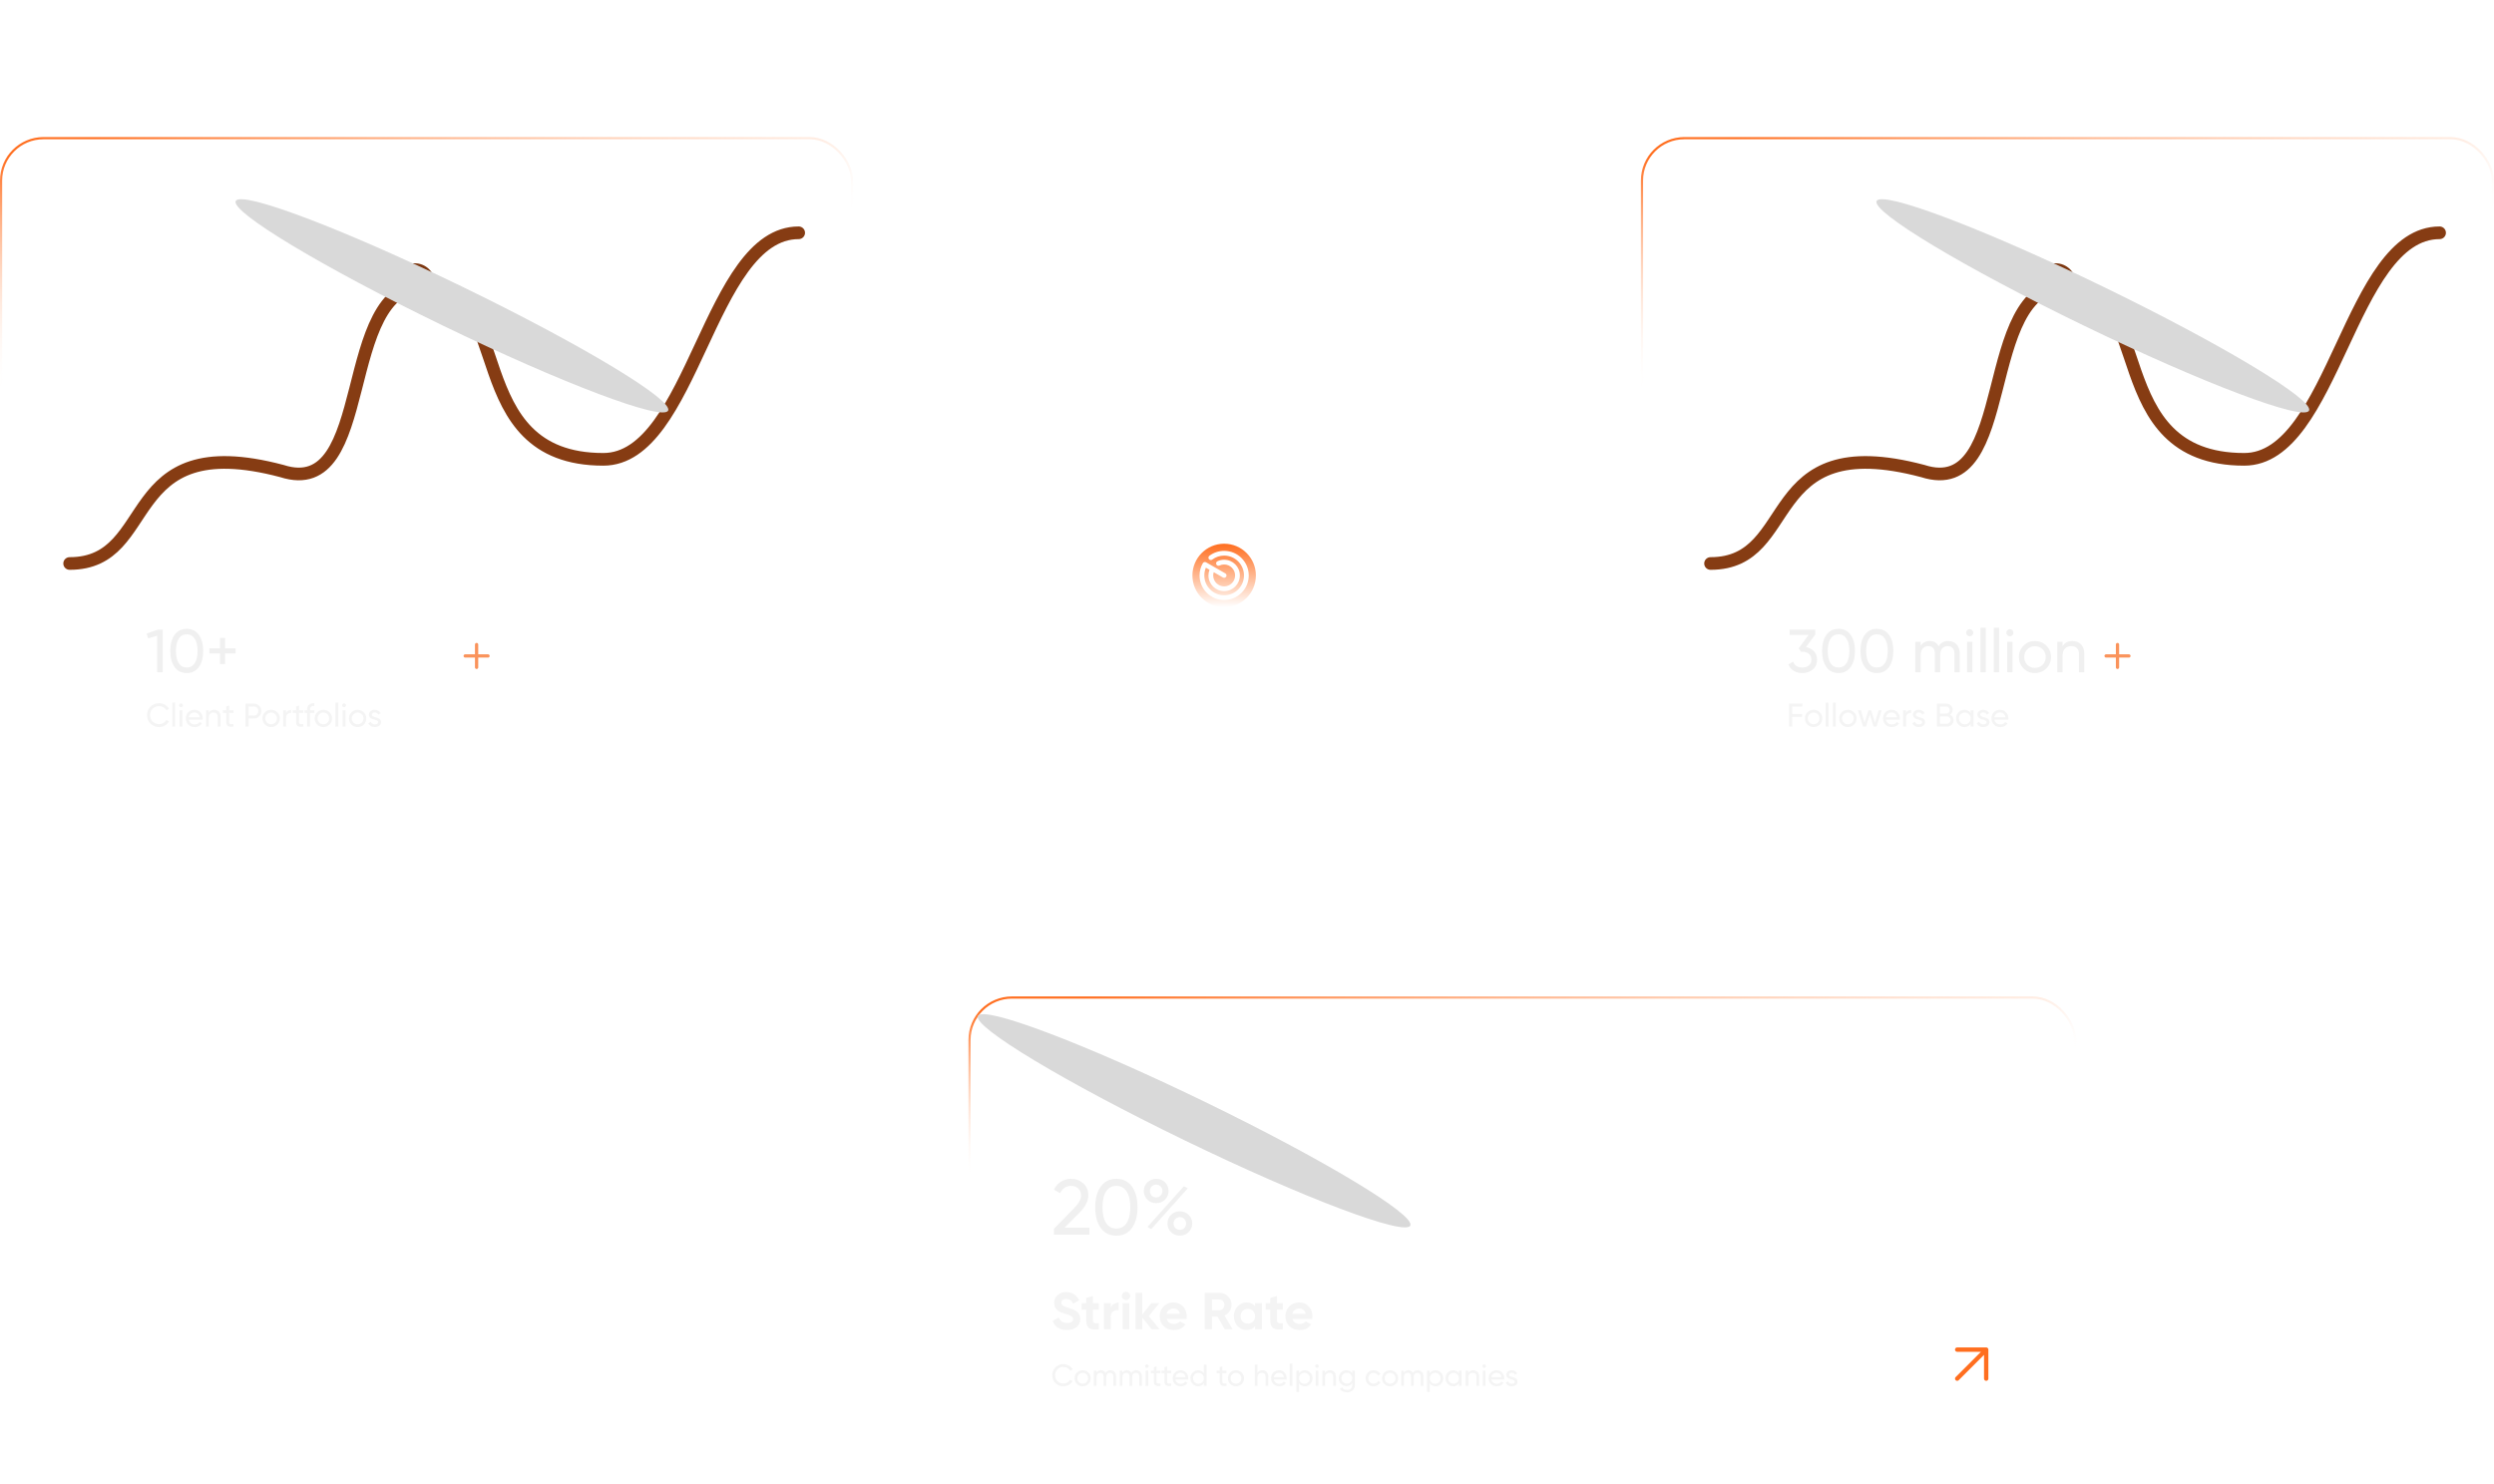 <svg width="1146" height="682" viewBox="0 0 1146 682" fill="none" xmlns="http://www.w3.org/2000/svg">
<line x1="562.5" y1="228" x2="562.5" y2="-2.18557e-08" stroke="url(#paint0_linear_285_4231)" stroke-opacity="0.21"/>
<line x1="754" y1="265.5" x2="599" y2="265.5" stroke="white" stroke-opacity="0.21"/>
<line x1="371" y1="264.5" x2="526" y2="264.5" stroke="url(#paint1_linear_285_4231)" stroke-opacity="0.21"/>
<line x1="563.5" y1="302" x2="563.5" y2="458" stroke="white" stroke-opacity="0.21"/>
<g clip-path="url(#clip0_285_4231)">
<g filter="url(#filter0_i_285_4231)">
<rect x="754" y="63" width="392" height="309" rx="20" fill="white" fill-opacity="0.02"/>
</g>
<rect x="754.5" y="63.5" width="391" height="308" rx="19.5" stroke="url(#paint2_linear_285_4231)"/>
<path d="M828.23 324.743H823.541V328.177H828.033V329.508H823.541V334H822.134V323.412H828.23V324.743ZM836.18 333.047C835.403 333.813 834.461 334.197 833.351 334.197C832.242 334.197 831.299 333.813 830.523 333.047C829.757 332.281 829.374 331.338 829.374 330.219C829.374 329.099 829.757 328.157 830.523 327.39C831.299 326.624 832.242 326.241 833.351 326.241C834.461 326.241 835.403 326.624 836.18 327.39C836.956 328.157 837.344 329.099 837.344 330.219C837.344 331.338 836.956 332.281 836.18 333.047ZM833.351 332.911C834.108 332.911 834.743 332.654 835.257 332.14C835.771 331.625 836.029 330.985 836.029 330.219C836.029 329.452 835.771 328.812 835.257 328.298C834.743 327.784 834.108 327.526 833.351 327.526C832.605 327.526 831.975 327.784 831.461 328.298C830.947 328.812 830.689 329.452 830.689 330.219C830.689 330.985 830.947 331.625 831.461 332.14C831.975 332.654 832.605 332.911 833.351 332.911ZM838.896 334V322.959H840.212V334H838.896ZM842.219 334V322.959H843.535V334H842.219ZM851.925 333.047C851.149 333.813 850.206 334.197 849.097 334.197C847.988 334.197 847.045 333.813 846.268 333.047C845.502 332.281 845.119 331.338 845.119 330.219C845.119 329.099 845.502 328.157 846.268 327.39C847.045 326.624 847.988 326.241 849.097 326.241C850.206 326.241 851.149 326.624 851.925 327.39C852.702 328.157 853.09 329.099 853.09 330.219C853.09 331.338 852.702 332.281 851.925 333.047ZM849.097 332.911C849.853 332.911 850.488 332.654 851.003 332.14C851.517 331.625 851.774 330.985 851.774 330.219C851.774 329.452 851.517 328.812 851.003 328.298C850.488 327.784 849.853 327.526 849.097 327.526C848.351 327.526 847.72 327.784 847.206 328.298C846.692 328.812 846.435 329.452 846.435 330.219C846.435 330.985 846.692 331.625 847.206 332.14C847.72 332.654 848.351 332.911 849.097 332.911ZM863.254 326.438H864.631L862.286 334H860.94L859.171 328.404L857.401 334H856.055L853.71 326.438H855.087L856.751 332.185L858.535 326.438H859.806L861.591 332.2L863.254 326.438ZM866.612 330.824C866.743 331.499 867.051 332.024 867.535 332.397C868.029 332.77 868.634 332.956 869.35 332.956C870.348 332.956 871.074 332.588 871.528 331.852L872.647 332.487C871.911 333.627 870.802 334.197 869.319 334.197C868.119 334.197 867.141 333.824 866.385 333.077C865.639 332.321 865.266 331.368 865.266 330.219C865.266 329.079 865.634 328.131 866.37 327.375C867.106 326.619 868.059 326.241 869.229 326.241C870.338 326.241 871.24 326.634 871.936 327.421C872.642 328.197 872.995 329.135 872.995 330.234C872.995 330.425 872.98 330.622 872.949 330.824H866.612ZM869.229 327.481C868.523 327.481 867.938 327.683 867.474 328.086C867.01 328.479 866.723 329.009 866.612 329.674H871.664C871.553 328.958 871.271 328.414 870.817 328.041C870.363 327.668 869.834 327.481 869.229 327.481ZM875.823 327.708C876.257 326.77 877.043 326.301 878.183 326.301V327.678C877.537 327.647 876.983 327.819 876.519 328.192C876.055 328.565 875.823 329.165 875.823 329.992V334H874.507V326.438H875.823V327.708ZM880.324 328.479C880.324 328.772 880.47 329.009 880.763 329.19C881.055 329.362 881.408 329.503 881.821 329.614C882.235 329.715 882.648 329.836 883.062 329.977C883.475 330.108 883.828 330.34 884.12 330.672C884.413 330.995 884.559 331.414 884.559 331.928C884.559 332.614 884.292 333.163 883.757 333.576C883.233 333.99 882.557 334.197 881.731 334.197C880.995 334.197 880.364 334.035 879.84 333.713C879.316 333.39 878.943 332.961 878.721 332.427L879.855 331.777C879.976 332.14 880.203 332.427 880.536 332.639C880.869 332.85 881.267 332.956 881.731 332.956C882.164 332.956 882.522 332.876 882.805 332.714C883.087 332.543 883.228 332.281 883.228 331.928C883.228 331.635 883.082 331.404 882.789 331.232C882.497 331.051 882.144 330.909 881.731 330.809C881.317 330.698 880.904 330.572 880.49 330.43C880.077 330.289 879.724 330.057 879.432 329.735C879.139 329.412 878.993 328.999 878.993 328.494C878.993 327.839 879.245 327.3 879.749 326.876C880.264 326.453 880.904 326.241 881.67 326.241C882.285 326.241 882.83 326.382 883.304 326.664C883.788 326.937 884.151 327.32 884.393 327.814L883.289 328.434C883.016 327.789 882.477 327.466 881.67 327.466C881.297 327.466 880.979 327.557 880.717 327.738C880.455 327.91 880.324 328.157 880.324 328.479ZM896.084 328.51C896.568 328.742 896.952 329.074 897.234 329.508C897.526 329.941 897.673 330.441 897.673 331.005C897.673 331.852 897.375 332.563 896.78 333.138C896.185 333.713 895.459 334 894.602 334H890.034V323.412H894.269C895.096 323.412 895.797 323.69 896.372 324.244C896.947 324.799 897.234 325.485 897.234 326.301C897.234 327.239 896.851 327.975 896.084 328.51ZM894.269 324.728H891.441V327.965H894.269C894.713 327.965 895.086 327.809 895.389 327.496C895.691 327.184 895.842 326.8 895.842 326.347C895.842 325.903 895.686 325.525 895.374 325.212C895.071 324.89 894.703 324.728 894.269 324.728ZM894.602 332.684C895.076 332.684 895.474 332.518 895.797 332.185C896.12 331.852 896.281 331.444 896.281 330.96C896.281 330.486 896.115 330.083 895.782 329.75C895.459 329.417 895.066 329.251 894.602 329.251H891.441V332.684H894.602ZM905.51 326.438H906.826V334H905.51V332.699C904.854 333.697 903.901 334.197 902.651 334.197C901.592 334.197 900.69 333.813 899.944 333.047C899.198 332.271 898.825 331.328 898.825 330.219C898.825 329.11 899.198 328.172 899.944 327.405C900.69 326.629 901.592 326.241 902.651 326.241C903.901 326.241 904.854 326.74 905.51 327.738V326.438ZM902.818 332.926C903.584 332.926 904.224 332.669 904.738 332.155C905.253 331.63 905.51 330.985 905.51 330.219C905.51 329.452 905.253 328.812 904.738 328.298C904.224 327.774 903.584 327.511 902.818 327.511C902.061 327.511 901.426 327.774 900.912 328.298C900.398 328.812 900.14 329.452 900.14 330.219C900.14 330.985 900.398 331.63 900.912 332.155C901.426 332.669 902.061 332.926 902.818 332.926ZM909.939 328.479C909.939 328.772 910.085 329.009 910.378 329.19C910.67 329.362 911.023 329.503 911.436 329.614C911.85 329.715 912.263 329.836 912.677 329.977C913.09 330.108 913.443 330.34 913.735 330.672C914.028 330.995 914.174 331.414 914.174 331.928C914.174 332.614 913.907 333.163 913.372 333.576C912.848 333.99 912.172 334.197 911.346 334.197C910.609 334.197 909.979 334.035 909.455 333.713C908.931 333.39 908.557 332.961 908.336 332.427L909.47 331.777C909.591 332.14 909.818 332.427 910.151 332.639C910.483 332.85 910.882 332.956 911.346 332.956C911.779 332.956 912.137 332.876 912.419 332.714C912.702 332.543 912.843 332.281 912.843 331.928C912.843 331.635 912.697 331.404 912.404 331.232C912.112 331.051 911.759 330.909 911.346 330.809C910.932 330.698 910.519 330.572 910.105 330.43C909.692 330.289 909.339 330.057 909.047 329.735C908.754 329.412 908.608 328.999 908.608 328.494C908.608 327.839 908.86 327.3 909.364 326.876C909.878 326.453 910.519 326.241 911.285 326.241C911.9 326.241 912.445 326.382 912.919 326.664C913.403 326.937 913.766 327.32 914.008 327.814L912.903 328.434C912.631 327.789 912.092 327.466 911.285 327.466C910.912 327.466 910.594 327.557 910.332 327.738C910.07 327.91 909.939 328.157 909.939 328.479ZM916.448 330.824C916.579 331.499 916.886 332.024 917.37 332.397C917.864 332.77 918.469 332.956 919.185 332.956C920.184 332.956 920.91 332.588 921.363 331.852L922.483 332.487C921.747 333.627 920.637 334.197 919.155 334.197C917.955 334.197 916.977 333.824 916.221 333.077C915.475 332.321 915.102 331.368 915.102 330.219C915.102 329.079 915.47 328.131 916.206 327.375C916.942 326.619 917.895 326.241 919.064 326.241C920.174 326.241 921.076 326.634 921.772 327.421C922.478 328.197 922.83 329.135 922.83 330.234C922.83 330.425 922.815 330.622 922.785 330.824H916.448ZM919.064 327.481C918.359 327.481 917.774 327.683 917.31 328.086C916.846 328.479 916.559 329.009 916.448 329.674H921.499C921.389 328.958 921.106 328.414 920.652 328.041C920.199 327.668 919.669 327.481 919.064 327.481Z" fill="#F0F0F0" fill-opacity="0.7"/>
<path d="M786 259C827.265 259 808 196.5 883.5 216.5C927 230.5 908.224 131 949.489 131C990.754 131 965.5 211.122 1031.23 211.122C1072.49 211.122 1079.74 107 1121 107" stroke="#863C13" stroke-width="5.815" stroke-linecap="round"/>
<circle cx="944.5" cy="130.5" r="10.5" fill="#7B350E" stroke="white" stroke-width="2"/>
<path d="M829.848 297.436C831.341 297.716 832.564 298.36 833.516 299.368C834.468 300.376 834.944 301.655 834.944 303.204C834.944 305.108 834.291 306.611 832.984 307.712C831.677 308.813 830.091 309.364 828.224 309.364C826.731 309.364 825.405 309.028 824.248 308.356C823.091 307.665 822.269 306.676 821.784 305.388L823.968 304.1C824.547 305.911 825.965 306.816 828.224 306.816C829.437 306.816 830.427 306.499 831.192 305.864C831.957 305.229 832.34 304.343 832.34 303.204C832.34 302.065 831.957 301.179 831.192 300.544C830.427 299.891 829.437 299.564 828.224 299.564H827.552L826.516 297.968L831.052 291.836H822.344V289.4H834.104V291.696L829.848 297.436ZM850.376 306.592C849.051 308.44 847.194 309.364 844.804 309.364C842.415 309.364 840.558 308.44 839.232 306.592C837.907 304.744 837.244 302.28 837.244 299.2C837.244 296.12 837.907 293.656 839.232 291.808C840.558 289.96 842.415 289.036 844.804 289.036C847.194 289.036 849.051 289.96 850.376 291.808C851.702 293.656 852.364 296.12 852.364 299.2C852.364 302.28 851.702 304.744 850.376 306.592ZM841.136 304.828C841.995 306.153 843.218 306.816 844.804 306.816C846.391 306.816 847.614 306.153 848.472 304.828C849.35 303.503 849.788 301.627 849.788 299.2C849.788 296.773 849.35 294.897 848.472 293.572C847.614 292.228 846.391 291.556 844.804 291.556C843.218 291.556 841.995 292.219 841.136 293.544C840.278 294.869 839.848 296.755 839.848 299.2C839.848 301.627 840.278 303.503 841.136 304.828ZM868.013 306.592C866.688 308.44 864.83 309.364 862.441 309.364C860.052 309.364 858.194 308.44 856.869 306.592C855.544 304.744 854.881 302.28 854.881 299.2C854.881 296.12 855.544 293.656 856.869 291.808C858.194 289.96 860.052 289.036 862.441 289.036C864.83 289.036 866.688 289.96 868.013 291.808C869.338 293.656 870.001 296.12 870.001 299.2C870.001 302.28 869.338 304.744 868.013 306.592ZM858.773 304.828C859.632 306.153 860.854 306.816 862.441 306.816C864.028 306.816 865.25 306.153 866.109 304.828C866.986 303.503 867.425 301.627 867.425 299.2C867.425 296.773 866.986 294.897 866.109 293.572C865.25 292.228 864.028 291.556 862.441 291.556C860.854 291.556 859.632 292.219 858.773 293.544C857.914 294.869 857.485 296.755 857.485 299.2C857.485 301.627 857.914 303.503 858.773 304.828ZM895.226 294.636C896.794 294.636 898.063 295.149 899.034 296.176C900.004 297.184 900.49 298.556 900.49 300.292V309H898.054V300.376C898.054 299.293 897.774 298.453 897.214 297.856C896.654 297.259 895.907 296.96 894.974 296.96C893.928 296.96 893.088 297.315 892.454 298.024C891.838 298.715 891.53 299.779 891.53 301.216V309H889.094V300.376C889.094 299.293 888.823 298.453 888.282 297.856C887.759 297.259 887.04 296.96 886.126 296.96C885.099 296.96 884.24 297.315 883.55 298.024C882.878 298.733 882.542 299.797 882.542 301.216V309H880.106V295H882.542V296.876C883.494 295.383 884.884 294.636 886.714 294.636C888.599 294.636 889.971 295.429 890.83 297.016C891.8 295.429 893.266 294.636 895.226 294.636ZM905.1 292.452C904.633 292.452 904.241 292.293 903.924 291.976C903.606 291.659 903.448 291.276 903.448 290.828C903.448 290.38 903.606 289.997 903.924 289.68C904.241 289.344 904.633 289.176 905.1 289.176C905.548 289.176 905.93 289.344 906.248 289.68C906.565 289.997 906.724 290.38 906.724 290.828C906.724 291.276 906.565 291.659 906.248 291.976C905.93 292.293 905.548 292.452 905.1 292.452ZM903.868 309V295H906.304V309H903.868ZM910.02 309V288.56H912.456V309H910.02ZM916.172 309V288.56H918.608V309H916.172ZM923.557 292.452C923.09 292.452 922.698 292.293 922.381 291.976C922.063 291.659 921.905 291.276 921.905 290.828C921.905 290.38 922.063 289.997 922.381 289.68C922.698 289.344 923.09 289.176 923.557 289.176C924.005 289.176 924.387 289.344 924.705 289.68C925.022 289.997 925.181 290.38 925.181 290.828C925.181 291.276 925.022 291.659 924.705 291.976C924.387 292.293 924.005 292.452 923.557 292.452ZM922.325 309V295H924.761V309H922.325ZM940.293 307.236C938.856 308.655 937.11 309.364 935.057 309.364C933.004 309.364 931.258 308.655 929.821 307.236C928.402 305.817 927.693 304.072 927.693 302C927.693 299.928 928.402 298.183 929.821 296.764C931.258 295.345 933.004 294.636 935.057 294.636C937.11 294.636 938.856 295.345 940.293 296.764C941.73 298.183 942.449 299.928 942.449 302C942.449 304.072 941.73 305.817 940.293 307.236ZM935.057 306.984C936.457 306.984 937.633 306.508 938.585 305.556C939.537 304.604 940.013 303.419 940.013 302C940.013 300.581 939.537 299.396 938.585 298.444C937.633 297.492 936.457 297.016 935.057 297.016C933.676 297.016 932.509 297.492 931.557 298.444C930.605 299.396 930.129 300.581 930.129 302C930.129 303.419 930.605 304.604 931.557 305.556C932.509 306.508 933.676 306.984 935.057 306.984ZM952.293 294.636C953.935 294.636 955.251 295.159 956.241 296.204C957.23 297.231 957.725 298.631 957.725 300.404V309H955.289V300.544C955.289 299.405 954.981 298.528 954.365 297.912C953.749 297.277 952.899 296.96 951.817 296.96C950.603 296.96 949.623 297.343 948.877 298.108C948.13 298.855 947.757 300.012 947.757 301.58V309H945.321V295H947.757V297.016C948.746 295.429 950.258 294.636 952.293 294.636Z" fill="#F0F0F0"/>
<path d="M967.75 301.5H978.25M973 296.25V306.75" stroke="#FA935B" stroke-width="1.5" stroke-linecap="round" stroke-linejoin="round"/>
<path d="M795.668 293.249L800.501 288.416M800.501 288.416L805.335 293.249M800.501 288.416V312.583" stroke="white" stroke-width="2" stroke-linecap="round" stroke-linejoin="round"/>
<g filter="url(#filter1_f_285_4231)">
<ellipse cx="961.661" cy="140.568" rx="110.396" ry="9.986" transform="rotate(25.865 961.661 140.568)" fill="#D9D9D9"/>
</g>
<g filter="url(#filter2_f_285_4231)">
<ellipse cx="1249.69" cy="258.146" rx="110.396" ry="9.986" transform="rotate(25.865 1249.69 258.146)" fill="#D9D9D9"/>
</g>
</g>
<g clip-path="url(#clip1_285_4231)">
<g filter="url(#filter3_i_285_4231)">
<rect y="63" width="392" height="309" rx="20" fill="white" fill-opacity="0.02"/>
</g>
<rect x="0.5" y="63.5" width="391" height="308" rx="19.5" stroke="url(#paint3_linear_285_4231)"/>
<path d="M73.111 334.197C71.507 334.197 70.181 333.667 69.133 332.608C68.094 331.55 67.575 330.249 67.575 328.706C67.575 327.163 68.094 325.863 69.133 324.804C70.181 323.745 71.507 323.216 73.111 323.216C74.079 323.216 74.966 323.448 75.772 323.912C76.589 324.375 77.225 325.001 77.678 325.787L76.453 326.498C76.151 325.913 75.697 325.449 75.092 325.107C74.497 324.754 73.837 324.577 73.111 324.577C71.89 324.577 70.892 324.97 70.116 325.757C69.349 326.543 68.966 327.526 68.966 328.706C68.966 329.876 69.349 330.854 70.116 331.64C70.892 332.427 71.89 332.82 73.111 332.82C73.837 332.82 74.497 332.649 75.092 332.306C75.697 331.953 76.151 331.489 76.453 330.914L77.678 331.61C77.235 332.397 76.604 333.027 75.788 333.501C74.971 333.965 74.079 334.197 73.111 334.197ZM79.18 334V322.959H80.495V334H79.18ZM83.168 325.061C82.916 325.061 82.705 324.975 82.533 324.804C82.362 324.633 82.276 324.426 82.276 324.184C82.276 323.942 82.362 323.735 82.533 323.564C82.705 323.382 82.916 323.291 83.168 323.291C83.41 323.291 83.617 323.382 83.788 323.564C83.96 323.735 84.046 323.942 84.046 324.184C84.046 324.426 83.96 324.633 83.788 324.804C83.617 324.975 83.41 325.061 83.168 325.061ZM82.503 334V326.438H83.819V334H82.503ZM86.749 330.824C86.88 331.499 87.188 332.024 87.671 332.397C88.166 332.77 88.771 332.956 89.487 332.956C90.485 332.956 91.211 332.588 91.665 331.852L92.784 332.487C92.048 333.627 90.939 334.197 89.456 334.197C88.256 334.197 87.278 333.824 86.522 333.077C85.776 332.321 85.403 331.368 85.403 330.219C85.403 329.079 85.771 328.131 86.507 327.375C87.243 326.619 88.196 326.241 89.365 326.241C90.475 326.241 91.377 326.634 92.073 327.421C92.779 328.197 93.132 329.135 93.132 330.234C93.132 330.425 93.117 330.622 93.086 330.824H86.749ZM89.365 327.481C88.66 327.481 88.075 327.683 87.611 328.086C87.147 328.479 86.86 329.009 86.749 329.674H91.801C91.69 328.958 91.407 328.414 90.954 328.041C90.5 327.668 89.971 327.481 89.365 327.481ZM98.41 326.241C99.298 326.241 100.009 326.523 100.543 327.088C101.077 327.642 101.345 328.399 101.345 329.357V334H100.029V329.432C100.029 328.817 99.862 328.343 99.53 328.01C99.197 327.668 98.738 327.496 98.153 327.496C97.498 327.496 96.969 327.703 96.565 328.116C96.162 328.52 95.96 329.145 95.96 329.992V334H94.644V326.438H95.96V327.526C96.495 326.669 97.311 326.241 98.41 326.241ZM107.296 327.708H105.284V331.807C105.284 332.18 105.355 332.447 105.496 332.608C105.647 332.76 105.874 332.84 106.176 332.85C106.479 332.85 106.852 332.84 107.296 332.82V334C106.146 334.151 105.304 334.061 104.77 333.728C104.235 333.385 103.968 332.745 103.968 331.807V327.708H102.471V326.438H103.968V324.713L105.284 324.32V326.438H107.296V327.708ZM116.657 323.412C117.635 323.412 118.447 323.74 119.092 324.396C119.747 325.041 120.075 325.848 120.075 326.816C120.075 327.774 119.747 328.58 119.092 329.236C118.447 329.891 117.635 330.219 116.657 330.219H114.222V334H112.815V323.412H116.657ZM116.657 328.903C117.242 328.903 117.726 328.706 118.109 328.313C118.492 327.91 118.684 327.411 118.684 326.816C118.684 326.211 118.492 325.711 118.109 325.318C117.726 324.925 117.242 324.728 116.657 324.728H114.222V328.903H116.657ZM127.407 333.047C126.631 333.813 125.688 334.197 124.579 334.197C123.47 334.197 122.527 333.813 121.75 333.047C120.984 332.281 120.601 331.338 120.601 330.219C120.601 329.099 120.984 328.157 121.75 327.39C122.527 326.624 123.47 326.241 124.579 326.241C125.688 326.241 126.631 326.624 127.407 327.39C128.184 328.157 128.572 329.099 128.572 330.219C128.572 331.338 128.184 332.281 127.407 333.047ZM124.579 332.911C125.335 332.911 125.97 332.654 126.484 332.14C126.999 331.625 127.256 330.985 127.256 330.219C127.256 329.452 126.999 328.812 126.484 328.298C125.97 327.784 125.335 327.526 124.579 327.526C123.833 327.526 123.202 327.784 122.688 328.298C122.174 328.812 121.917 329.452 121.917 330.219C121.917 330.985 122.174 331.625 122.688 332.14C123.202 332.654 123.833 332.911 124.579 332.911ZM131.439 327.708C131.872 326.77 132.659 326.301 133.798 326.301V327.678C133.153 327.647 132.598 327.819 132.135 328.192C131.671 328.565 131.439 329.165 131.439 329.992V334H130.123V326.438H131.439V327.708ZM139.377 327.708H137.366V331.807C137.366 332.18 137.436 332.447 137.577 332.608C137.729 332.76 137.955 332.84 138.258 332.85C138.56 332.85 138.933 332.84 139.377 332.82V334C138.228 334.151 137.386 334.061 136.851 333.728C136.317 333.385 136.05 332.745 136.05 331.807V327.708H134.552V326.438H136.05V324.713L137.366 324.32V326.438H139.377V327.708ZM144.438 324.486C143.107 324.375 142.442 324.95 142.442 326.211V326.438H144.438V327.708H142.442V334H141.126V327.708H139.916V326.438H141.126V326.211C141.126 325.192 141.408 324.421 141.973 323.896C142.547 323.372 143.369 323.145 144.438 323.216V324.486ZM151.409 333.047C150.633 333.813 149.69 334.197 148.581 334.197C147.472 334.197 146.529 333.813 145.752 333.047C144.986 332.281 144.603 331.338 144.603 330.219C144.603 329.099 144.986 328.157 145.752 327.39C146.529 326.624 147.472 326.241 148.581 326.241C149.69 326.241 150.633 326.624 151.409 327.39C152.186 328.157 152.574 329.099 152.574 330.219C152.574 331.338 152.186 332.281 151.409 333.047ZM148.581 332.911C149.337 332.911 149.972 332.654 150.487 332.14C151.001 331.625 151.258 330.985 151.258 330.219C151.258 329.452 151.001 328.812 150.487 328.298C149.972 327.784 149.337 327.526 148.581 327.526C147.835 327.526 147.204 327.784 146.69 328.298C146.176 328.812 145.919 329.452 145.919 330.219C145.919 330.985 146.176 331.625 146.69 332.14C147.204 332.654 147.835 332.911 148.581 332.911ZM154.125 334V322.959H155.441V334H154.125ZM158.114 325.061C157.862 325.061 157.65 324.975 157.479 324.804C157.307 324.633 157.222 324.426 157.222 324.184C157.222 323.942 157.307 323.735 157.479 323.564C157.65 323.382 157.862 323.291 158.114 323.291C158.356 323.291 158.563 323.382 158.734 323.564C158.905 323.735 158.991 323.942 158.991 324.184C158.991 324.426 158.905 324.633 158.734 324.804C158.563 324.975 158.356 325.061 158.114 325.061ZM157.448 334V326.438H158.764V334H157.448ZM167.155 333.047C166.378 333.813 165.435 334.197 164.326 334.197C163.217 334.197 162.274 333.813 161.498 333.047C160.731 332.281 160.348 331.338 160.348 330.219C160.348 329.099 160.731 328.157 161.498 327.39C162.274 326.624 163.217 326.241 164.326 326.241C165.435 326.241 166.378 326.624 167.155 327.39C167.931 328.157 168.319 329.099 168.319 330.219C168.319 331.338 167.931 332.281 167.155 333.047ZM164.326 332.911C165.082 332.911 165.718 332.654 166.232 332.14C166.746 331.625 167.003 330.985 167.003 330.219C167.003 329.452 166.746 328.812 166.232 328.298C165.718 327.784 165.082 327.526 164.326 327.526C163.58 327.526 162.95 327.784 162.436 328.298C161.921 328.812 161.664 329.452 161.664 330.219C161.664 330.985 161.921 331.625 162.436 332.14C162.95 332.654 163.58 332.911 164.326 332.911ZM170.842 328.479C170.842 328.772 170.989 329.009 171.281 329.19C171.573 329.362 171.926 329.503 172.34 329.614C172.753 329.715 173.167 329.836 173.58 329.977C173.993 330.108 174.346 330.34 174.639 330.672C174.931 330.995 175.077 331.414 175.077 331.928C175.077 332.614 174.81 333.163 174.276 333.576C173.751 333.99 173.076 334.197 172.249 334.197C171.513 334.197 170.883 334.035 170.358 333.713C169.834 333.39 169.461 332.961 169.239 332.427L170.373 331.777C170.494 332.14 170.721 332.427 171.054 332.639C171.387 332.85 171.785 332.956 172.249 332.956C172.683 332.956 173.041 332.876 173.323 332.714C173.605 332.543 173.746 332.281 173.746 331.928C173.746 331.635 173.6 331.404 173.308 331.232C173.015 331.051 172.662 330.909 172.249 330.809C171.836 330.698 171.422 330.572 171.009 330.43C170.595 330.289 170.242 330.057 169.95 329.735C169.658 329.412 169.511 328.999 169.511 328.494C169.511 327.839 169.763 327.3 170.268 326.876C170.782 326.453 171.422 326.241 172.188 326.241C172.804 326.241 173.348 326.382 173.822 326.664C174.306 326.937 174.669 327.32 174.911 327.814L173.807 328.434C173.535 327.789 172.995 327.466 172.188 327.466C171.815 327.466 171.498 327.557 171.236 327.738C170.973 327.91 170.842 328.157 170.842 328.479Z" fill="#F0F0F0" fill-opacity="0.7"/>
<path d="M32 259C73.265 259 54 196.5 129.5 216.5C173 230.5 154.224 131 195.489 131C236.754 131 211.5 211.122 277.229 211.122C318.494 211.122 325.735 107 367 107" stroke="#863C13" stroke-width="5.815" stroke-linecap="round"/>
<circle cx="190.5" cy="130.5" r="10.5" fill="#7B350E" stroke="white" stroke-width="2"/>
<path d="M72.544 289.4H74.784V309H72.208V292.2L68.036 293.432L67.392 291.192L72.544 289.4ZM91.373 306.592C90.047 308.44 88.19 309.364 85.8 309.364C83.411 309.364 81.554 308.44 80.228 306.592C78.903 304.744 78.24 302.28 78.24 299.2C78.24 296.12 78.903 293.656 80.228 291.808C81.554 289.96 83.411 289.036 85.8 289.036C88.19 289.036 90.047 289.96 91.373 291.808C92.698 293.656 93.361 296.12 93.361 299.2C93.361 302.28 92.698 304.744 91.373 306.592ZM82.132 304.828C82.991 306.153 84.214 306.816 85.8 306.816C87.387 306.816 88.61 306.153 89.469 304.828C90.346 303.503 90.784 301.627 90.784 299.2C90.784 296.773 90.346 294.897 89.469 293.572C88.61 292.228 87.387 291.556 85.8 291.556C84.214 291.556 82.991 292.219 82.132 293.544C81.274 294.869 80.844 296.755 80.844 299.2C80.844 301.627 81.274 303.503 82.132 304.828ZM108.281 298.024V300.348H103.409V305.22H101.085V300.348H96.241V298.024H101.085V293.18H103.409V298.024H108.281Z" fill="#F0F0F0"/>
<path d="M213.75 301.5H224.25M219 296.25V306.75" stroke="#FA935B" stroke-width="1.5" stroke-linecap="round" stroke-linejoin="round"/>
<path d="M41.668 293.249L46.501 288.416M46.501 288.416L51.335 293.249M46.501 288.416V312.583" stroke="white" stroke-width="2" stroke-linecap="round" stroke-linejoin="round"/>
<g filter="url(#filter4_f_285_4231)">
<ellipse cx="207.661" cy="140.568" rx="110.396" ry="9.986" transform="rotate(25.865 207.661 140.568)" fill="#D9D9D9"/>
</g>
<g filter="url(#filter5_f_285_4231)">
<ellipse cx="495.692" cy="258.146" rx="110.396" ry="9.986" transform="rotate(25.865 495.692 258.146)" fill="#D9D9D9"/>
</g>
</g>
<g clip-path="url(#clip2_285_4231)">
<g filter="url(#filter6_i_285_4231)">
<rect x="445" y="458" width="509" height="222" rx="20" fill="white" fill-opacity="0.02"/>
</g>
<rect x="445.5" y="458.5" width="508" height="221" rx="19.5" stroke="url(#paint4_linear_285_4231)"/>
<path d="M484.296 567.5V564.764L493.188 555.692C495.564 553.316 496.752 551.276 496.752 549.572C496.752 548.156 496.32 547.052 495.456 546.26C494.592 545.468 493.536 545.072 492.288 545.072C489.912 545.072 488.184 546.2 487.104 548.456L484.296 546.8C485.088 545.168 486.18 543.932 487.572 543.092C488.988 542.252 490.548 541.832 492.252 541.832C494.364 541.832 496.2 542.528 497.76 543.92C499.32 545.312 500.1 547.184 500.1 549.536C500.1 552.08 498.6 554.852 495.6 557.852L489.156 564.26H500.568V567.5H484.296ZM520.137 564.404C518.433 566.78 516.045 567.968 512.973 567.968C509.901 567.968 507.513 566.78 505.809 564.404C504.105 562.028 503.253 558.86 503.253 554.9C503.253 550.94 504.105 547.772 505.809 545.396C507.513 543.02 509.901 541.832 512.973 541.832C516.045 541.832 518.433 543.02 520.137 545.396C521.841 547.772 522.693 550.94 522.693 554.9C522.693 558.86 521.841 562.028 520.137 564.404ZM508.257 562.136C509.361 563.84 510.933 564.692 512.973 564.692C515.013 564.692 516.585 563.84 517.689 562.136C518.817 560.432 519.381 558.02 519.381 554.9C519.381 551.78 518.817 549.368 517.689 547.664C516.585 545.936 515.013 545.072 512.973 545.072C510.933 545.072 509.361 545.924 508.257 547.628C507.153 549.332 506.601 551.756 506.601 554.9C506.601 558.02 507.153 560.432 508.257 562.136ZM531.273 552.992C529.641 552.992 528.285 552.452 527.205 551.372C526.125 550.292 525.585 548.972 525.585 547.412C525.585 545.876 526.125 544.568 527.205 543.488C528.309 542.384 529.665 541.832 531.273 541.832C532.905 541.832 534.261 542.372 535.341 543.452C536.421 544.532 536.961 545.852 536.961 547.412C536.961 548.972 536.421 550.292 535.341 551.372C534.285 552.452 532.929 552.992 531.273 552.992ZM529.185 549.536C529.737 550.088 530.433 550.364 531.273 550.364C532.113 550.364 532.797 550.076 533.325 549.5C533.877 548.924 534.153 548.228 534.153 547.412C534.153 546.596 533.877 545.912 533.325 545.36C532.797 544.784 532.113 544.496 531.273 544.496C530.433 544.496 529.737 544.784 529.185 545.36C528.657 545.912 528.393 546.596 528.393 547.412C528.393 548.252 528.657 548.96 529.185 549.536ZM527.277 563.936L544.017 545.216L545.781 546.188L529.005 564.944L527.277 563.936ZM546.213 566.312C545.133 567.392 543.777 567.932 542.145 567.932C540.513 567.932 539.157 567.392 538.077 566.312C536.997 565.232 536.457 563.912 536.457 562.352C536.457 560.792 536.997 559.472 538.077 558.392C539.157 557.312 540.513 556.772 542.145 556.772C543.777 556.772 545.133 557.312 546.213 558.392C547.293 559.472 547.833 560.792 547.833 562.352C547.833 563.912 547.293 565.232 546.213 566.312ZM540.057 564.44C540.609 564.992 541.305 565.268 542.145 565.268C542.985 565.268 543.669 564.992 544.197 564.44C544.749 563.864 545.025 563.168 545.025 562.352C545.025 561.536 544.749 560.852 544.197 560.3C543.669 559.724 542.985 559.436 542.145 559.436C541.305 559.436 540.609 559.724 540.057 560.3C539.529 560.852 539.265 561.536 539.265 562.352C539.265 563.168 539.529 563.864 540.057 564.44Z" fill="#F0F0F0"/>
<path d="M490.296 611.336C488.632 611.336 487.232 610.968 486.096 610.232C484.96 609.48 484.16 608.464 483.696 607.184L486.528 605.528C487.184 607.24 488.472 608.096 490.392 608.096C491.32 608.096 492 607.928 492.432 607.592C492.864 607.256 493.08 606.832 493.08 606.32C493.08 605.728 492.816 605.272 492.288 604.952C491.76 604.616 490.816 604.256 489.456 603.872C488.704 603.648 488.064 603.424 487.536 603.2C487.024 602.976 486.504 602.68 485.976 602.312C485.464 601.928 485.072 601.448 484.8 600.872C484.528 600.296 484.392 599.624 484.392 598.856C484.392 597.336 484.928 596.128 486 595.232C487.088 594.32 488.392 593.864 489.912 593.864C491.272 593.864 492.464 594.2 493.488 594.872C494.528 595.528 495.336 596.448 495.912 597.632L493.128 599.24C492.456 597.8 491.384 597.08 489.912 597.08C489.224 597.08 488.68 597.24 488.28 597.56C487.896 597.864 487.704 598.264 487.704 598.76C487.704 599.288 487.92 599.72 488.352 600.056C488.8 600.376 489.648 600.728 490.896 601.112C491.408 601.272 491.792 601.4 492.048 601.496C492.32 601.576 492.68 601.712 493.128 601.904C493.592 602.08 493.944 602.248 494.184 602.408C494.44 602.568 494.728 602.784 495.048 603.056C495.368 603.328 495.608 603.608 495.768 603.896C495.944 604.184 496.088 604.536 496.2 604.952C496.328 605.352 496.392 605.792 496.392 606.272C496.392 607.824 495.824 609.056 494.688 609.968C493.568 610.88 492.104 611.336 490.296 611.336ZM504.921 601.976H502.209V606.968C502.209 607.384 502.313 607.688 502.521 607.88C502.729 608.072 503.033 608.184 503.433 608.216C503.833 608.232 504.329 608.224 504.921 608.192V611C502.793 611.24 501.289 611.04 500.409 610.4C499.545 609.76 499.113 608.616 499.113 606.968V601.976H497.025V599H499.113V596.576L502.209 595.64V599H504.921V601.976ZM510.387 601.064C510.675 600.296 511.147 599.72 511.803 599.336C512.475 598.952 513.219 598.76 514.035 598.76V602.216C513.091 602.104 512.243 602.296 511.491 602.792C510.755 603.288 510.387 604.112 510.387 605.264V611H507.291V599H510.387V601.064ZM517.382 597.56C516.87 597.56 516.422 597.376 516.038 597.008C515.67 596.624 515.486 596.176 515.486 595.664C515.486 595.152 515.67 594.704 516.038 594.32C516.422 593.936 516.87 593.744 517.382 593.744C517.91 593.744 518.358 593.936 518.726 594.32C519.11 594.704 519.302 595.152 519.302 595.664C519.302 596.176 519.11 596.624 518.726 597.008C518.358 597.376 517.91 597.56 517.382 597.56ZM515.846 611V599H518.942V611H515.846ZM532.839 611H529.239L524.871 605.552V611H521.775V594.2H524.871V604.28L528.999 599H532.695L527.871 604.928L532.839 611ZM536.134 606.272C536.55 607.776 537.678 608.528 539.518 608.528C540.702 608.528 541.598 608.128 542.206 607.328L544.702 608.768C543.518 610.48 541.774 611.336 539.47 611.336C537.486 611.336 535.894 610.736 534.694 609.536C533.494 608.336 532.894 606.824 532.894 605C532.894 603.192 533.486 601.688 534.67 600.488C535.854 599.272 537.374 598.664 539.23 598.664C540.99 598.664 542.438 599.272 543.574 600.488C544.726 601.704 545.302 603.208 545.302 605C545.302 605.4 545.262 605.824 545.182 606.272H536.134ZM536.086 603.872H542.206C542.03 603.056 541.662 602.448 541.102 602.048C540.558 601.648 539.934 601.448 539.23 601.448C538.398 601.448 537.71 601.664 537.166 602.096C536.622 602.512 536.262 603.104 536.086 603.872ZM562.823 611L559.439 605.168H556.919V611H553.607V594.2H560.327C561.879 594.2 563.199 594.744 564.287 595.832C565.375 596.92 565.919 598.232 565.919 599.768C565.919 600.808 565.623 601.776 565.031 602.672C564.439 603.552 563.655 604.216 562.679 604.664L566.399 611H562.823ZM556.919 597.296V602.264H560.327C560.951 602.264 561.487 602.024 561.935 601.544C562.383 601.048 562.607 600.456 562.607 599.768C562.607 599.08 562.383 598.496 561.935 598.016C561.487 597.536 560.951 597.296 560.327 597.296H556.919ZM576.716 599H579.812V611H576.716V609.584C575.788 610.752 574.484 611.336 572.804 611.336C571.204 611.336 569.828 610.728 568.676 609.512C567.54 608.28 566.972 606.776 566.972 605C566.972 603.224 567.54 601.728 568.676 600.512C569.828 599.28 571.204 598.664 572.804 598.664C574.484 598.664 575.788 599.248 576.716 600.416V599ZM571.004 607.448C571.628 608.072 572.42 608.384 573.38 608.384C574.34 608.384 575.132 608.072 575.756 607.448C576.396 606.808 576.716 605.992 576.716 605C576.716 604.008 576.396 603.2 575.756 602.576C575.132 601.936 574.34 601.616 573.38 601.616C572.42 601.616 571.628 601.936 571.004 602.576C570.38 603.2 570.068 604.008 570.068 605C570.068 605.992 570.38 606.808 571.004 607.448ZM589.483 601.976H586.771V606.968C586.771 607.384 586.875 607.688 587.083 607.88C587.291 608.072 587.595 608.184 587.995 608.216C588.395 608.232 588.891 608.224 589.483 608.192V611C587.355 611.24 585.851 611.04 584.971 610.4C584.107 609.76 583.675 608.616 583.675 606.968V601.976H581.587V599H583.675V596.576L586.771 595.64V599H589.483V601.976ZM593.907 606.272C594.323 607.776 595.451 608.528 597.291 608.528C598.475 608.528 599.371 608.128 599.979 607.328L602.475 608.768C601.291 610.48 599.547 611.336 597.243 611.336C595.259 611.336 593.667 610.736 592.467 609.536C591.267 608.336 590.667 606.824 590.667 605C590.667 603.192 591.259 601.688 592.443 600.488C593.627 599.272 595.147 598.664 597.003 598.664C598.763 598.664 600.211 599.272 601.347 600.488C602.499 601.704 603.075 603.208 603.075 605C603.075 605.4 603.035 605.824 602.955 606.272H593.907ZM593.859 603.872H599.979C599.803 603.056 599.435 602.448 598.875 602.048C598.331 601.648 597.707 601.448 597.003 601.448C596.171 601.448 595.483 601.664 594.939 602.096C594.395 602.512 594.035 603.104 593.859 603.872Z" fill="#F0F0F0" fill-opacity="0.7"/>
<path d="M488.656 637.182C487.172 637.182 485.945 636.692 484.974 635.712C484.013 634.732 483.532 633.528 483.532 632.1C483.532 630.672 484.013 629.468 484.974 628.488C485.945 627.508 487.172 627.018 488.656 627.018C489.552 627.018 490.373 627.233 491.12 627.662C491.876 628.091 492.464 628.67 492.884 629.398L491.75 630.056C491.47 629.515 491.05 629.085 490.49 628.768C489.939 628.441 489.328 628.278 488.656 628.278C487.527 628.278 486.603 628.642 485.884 629.37C485.175 630.098 484.82 631.008 484.82 632.1C484.82 633.183 485.175 634.088 485.884 634.816C486.603 635.544 487.527 635.908 488.656 635.908C489.328 635.908 489.939 635.749 490.49 635.432C491.05 635.105 491.47 634.676 491.75 634.144L492.884 634.788C492.473 635.516 491.89 636.099 491.134 636.538C490.378 636.967 489.552 637.182 488.656 637.182ZM500.113 636.118C499.395 636.827 498.522 637.182 497.495 637.182C496.469 637.182 495.596 636.827 494.877 636.118C494.168 635.409 493.813 634.536 493.813 633.5C493.813 632.464 494.168 631.591 494.877 630.882C495.596 630.173 496.469 629.818 497.495 629.818C498.522 629.818 499.395 630.173 500.113 630.882C500.832 631.591 501.191 632.464 501.191 633.5C501.191 634.536 500.832 635.409 500.113 636.118ZM497.495 635.992C498.195 635.992 498.783 635.754 499.259 635.278C499.735 634.802 499.973 634.209 499.973 633.5C499.973 632.791 499.735 632.198 499.259 631.722C498.783 631.246 498.195 631.008 497.495 631.008C496.805 631.008 496.221 631.246 495.745 631.722C495.269 632.198 495.031 632.791 495.031 633.5C495.031 634.209 495.269 634.802 495.745 635.278C496.221 635.754 496.805 635.992 497.495 635.992ZM510.187 629.818C510.971 629.818 511.606 630.075 512.091 630.588C512.576 631.092 512.819 631.778 512.819 632.646V637H511.601V632.688C511.601 632.147 511.461 631.727 511.181 631.428C510.901 631.129 510.528 630.98 510.061 630.98C509.538 630.98 509.118 631.157 508.801 631.512C508.493 631.857 508.339 632.389 508.339 633.108V637H507.121V632.688C507.121 632.147 506.986 631.727 506.715 631.428C506.454 631.129 506.094 630.98 505.637 630.98C505.124 630.98 504.694 631.157 504.349 631.512C504.013 631.867 503.845 632.399 503.845 633.108V637H502.627V630H503.845V630.938C504.321 630.191 505.016 629.818 505.931 629.818C506.874 629.818 507.56 630.215 507.989 631.008C508.474 630.215 509.207 629.818 510.187 629.818ZM522.068 629.818C522.852 629.818 523.487 630.075 523.972 630.588C524.457 631.092 524.7 631.778 524.7 632.646V637H523.482V632.688C523.482 632.147 523.342 631.727 523.062 631.428C522.782 631.129 522.409 630.98 521.942 630.98C521.419 630.98 520.999 631.157 520.682 631.512C520.374 631.857 520.22 632.389 520.22 633.108V637H519.002V632.688C519.002 632.147 518.867 631.727 518.596 631.428C518.335 631.129 517.975 630.98 517.518 630.98C517.005 630.98 516.575 631.157 516.23 631.512C515.894 631.867 515.726 632.399 515.726 633.108V637H514.508V630H515.726V630.938C516.202 630.191 516.897 629.818 517.812 629.818C518.755 629.818 519.441 630.215 519.87 631.008C520.355 630.215 521.088 629.818 522.068 629.818ZM527.005 628.726C526.772 628.726 526.576 628.647 526.417 628.488C526.258 628.329 526.179 628.138 526.179 627.914C526.179 627.69 526.258 627.499 526.417 627.34C526.576 627.172 526.772 627.088 527.005 627.088C527.229 627.088 527.42 627.172 527.579 627.34C527.738 627.499 527.817 627.69 527.817 627.914C527.817 628.138 527.738 628.329 527.579 628.488C527.42 628.647 527.229 628.726 527.005 628.726ZM526.389 637V630H527.607V637H526.389ZM533.273 631.176H531.411V634.97C531.411 635.315 531.476 635.563 531.607 635.712C531.747 635.852 531.957 635.927 532.237 635.936C532.517 635.936 532.862 635.927 533.273 635.908V637C532.209 637.14 531.43 637.056 530.935 636.748C530.44 636.431 530.193 635.838 530.193 634.97V631.176H528.807V630H530.193V628.404L531.411 628.04V630H533.273V631.176ZM538.154 631.176H536.292V634.97C536.292 635.315 536.357 635.563 536.488 635.712C536.628 635.852 536.838 635.927 537.118 635.936C537.398 635.936 537.743 635.927 538.154 635.908V637C537.09 637.14 536.311 637.056 535.816 636.748C535.321 636.431 535.074 635.838 535.074 634.97V631.176H533.688V630H535.074V628.404L536.292 628.04V630H538.154V631.176ZM540.094 634.06C540.216 634.685 540.5 635.171 540.948 635.516C541.406 635.861 541.966 636.034 542.628 636.034C543.552 636.034 544.224 635.693 544.644 635.012L545.68 635.6C544.999 636.655 543.972 637.182 542.6 637.182C541.49 637.182 540.584 636.837 539.884 636.146C539.194 635.446 538.848 634.564 538.848 633.5C538.848 632.445 539.189 631.568 539.87 630.868C540.552 630.168 541.434 629.818 542.516 629.818C543.543 629.818 544.378 630.182 545.022 630.91C545.676 631.629 546.002 632.497 546.002 633.514C546.002 633.691 545.988 633.873 545.96 634.06H540.094ZM542.516 630.966C541.863 630.966 541.322 631.153 540.892 631.526C540.463 631.89 540.197 632.38 540.094 632.996H544.77C544.668 632.333 544.406 631.829 543.986 631.484C543.566 631.139 543.076 630.966 542.516 630.966ZM553.185 627.2H554.403V637H553.185V635.796C552.578 636.72 551.696 637.182 550.539 637.182C549.559 637.182 548.724 636.827 548.033 636.118C547.342 635.399 546.997 634.527 546.997 633.5C546.997 632.473 547.342 631.605 548.033 630.896C548.724 630.177 549.559 629.818 550.539 629.818C551.696 629.818 552.578 630.28 553.185 631.204V627.2ZM550.693 636.006C551.402 636.006 551.995 635.768 552.471 635.292C552.947 634.807 553.185 634.209 553.185 633.5C553.185 632.791 552.947 632.198 552.471 631.722C551.995 631.237 551.402 630.994 550.693 630.994C549.993 630.994 549.405 631.237 548.929 631.722C548.453 632.198 548.215 632.791 548.215 633.5C548.215 634.209 548.453 634.807 548.929 635.292C549.405 635.768 549.993 636.006 550.693 636.006ZM563.556 631.176H561.694V634.97C561.694 635.315 561.76 635.563 561.89 635.712C562.03 635.852 562.24 635.927 562.52 635.936C562.8 635.936 563.146 635.927 563.556 635.908V637C562.492 637.14 561.713 637.056 561.218 636.748C560.724 636.431 560.476 635.838 560.476 634.97V631.176H559.09V630H560.476V628.404L561.694 628.04V630H563.556V631.176ZM570.551 636.118C569.832 636.827 568.959 637.182 567.933 637.182C566.906 637.182 566.033 636.827 565.315 636.118C564.605 635.409 564.251 634.536 564.251 633.5C564.251 632.464 564.605 631.591 565.315 630.882C566.033 630.173 566.906 629.818 567.933 629.818C568.959 629.818 569.832 630.173 570.551 630.882C571.269 631.591 571.629 632.464 571.629 633.5C571.629 634.536 571.269 635.409 570.551 636.118ZM567.933 635.992C568.633 635.992 569.221 635.754 569.697 635.278C570.173 634.802 570.411 634.209 570.411 633.5C570.411 632.791 570.173 632.198 569.697 631.722C569.221 631.246 568.633 631.008 567.933 631.008C567.242 631.008 566.659 631.246 566.183 631.722C565.707 632.198 565.469 632.791 565.469 633.5C565.469 634.209 565.707 634.802 566.183 635.278C566.659 635.754 567.242 635.992 567.933 635.992ZM580.051 629.818C580.872 629.818 581.53 630.079 582.025 630.602C582.519 631.115 582.767 631.815 582.767 632.702V637H581.549V632.772C581.549 632.203 581.395 631.764 581.087 631.456C580.779 631.139 580.354 630.98 579.813 630.98C579.206 630.98 578.716 631.171 578.343 631.554C577.969 631.927 577.783 632.506 577.783 633.29V637H576.565V627.2H577.783V631.008C578.277 630.215 579.033 629.818 580.051 629.818ZM585.321 634.06C585.442 634.685 585.727 635.171 586.175 635.516C586.632 635.861 587.192 636.034 587.855 636.034C588.779 636.034 589.451 635.693 589.871 635.012L590.907 635.6C590.226 636.655 589.199 637.182 587.827 637.182C586.716 637.182 585.811 636.837 585.111 636.146C584.42 635.446 584.075 634.564 584.075 633.5C584.075 632.445 584.416 631.568 585.097 630.868C585.778 630.168 586.66 629.818 587.743 629.818C588.77 629.818 589.605 630.182 590.249 630.91C590.902 631.629 591.229 632.497 591.229 633.514C591.229 633.691 591.215 633.873 591.187 634.06H585.321ZM587.743 630.966C587.09 630.966 586.548 631.153 586.119 631.526C585.69 631.89 585.424 632.38 585.321 632.996H589.997C589.894 632.333 589.633 631.829 589.213 631.484C588.793 631.139 588.303 630.966 587.743 630.966ZM592.629 637V626.78H593.847V637H592.629ZM599.569 629.818C600.549 629.818 601.385 630.177 602.075 630.896C602.766 631.605 603.111 632.473 603.111 633.5C603.111 634.527 602.766 635.399 602.075 636.118C601.385 636.827 600.549 637.182 599.569 637.182C598.412 637.182 597.53 636.72 596.923 635.796V639.8H595.705V630H596.923V631.204C597.53 630.28 598.412 629.818 599.569 629.818ZM599.415 636.006C600.115 636.006 600.703 635.768 601.179 635.292C601.655 634.807 601.893 634.209 601.893 633.5C601.893 632.791 601.655 632.198 601.179 631.722C600.703 631.237 600.115 630.994 599.415 630.994C598.706 630.994 598.113 631.237 597.637 631.722C597.161 632.198 596.923 632.791 596.923 633.5C596.923 634.209 597.161 634.807 597.637 635.292C598.113 635.768 598.706 636.006 599.415 636.006ZM605.181 628.726C604.947 628.726 604.751 628.647 604.593 628.488C604.434 628.329 604.355 628.138 604.355 627.914C604.355 627.69 604.434 627.499 604.593 627.34C604.751 627.172 604.947 627.088 605.181 627.088C605.405 627.088 605.596 627.172 605.755 627.34C605.913 627.499 605.993 627.69 605.993 627.914C605.993 628.138 605.913 628.329 605.755 628.488C605.596 628.647 605.405 628.726 605.181 628.726ZM604.565 637V630H605.783V637H604.565ZM611.127 629.818C611.948 629.818 612.606 630.079 613.101 630.602C613.595 631.115 613.843 631.815 613.843 632.702V637H612.625V632.772C612.625 632.203 612.471 631.764 612.163 631.456C611.855 631.139 611.43 630.98 610.889 630.98C610.282 630.98 609.792 631.171 609.419 631.554C609.045 631.927 608.859 632.506 608.859 633.29V637H607.641V630H608.859V631.008C609.353 630.215 610.109 629.818 611.127 629.818ZM621.353 630H622.557V636.706C622.557 637.742 622.207 638.545 621.507 639.114C620.807 639.693 619.967 639.982 618.987 639.982C618.203 639.982 617.526 639.833 616.957 639.534C616.388 639.245 615.958 638.825 615.669 638.274L616.733 637.672C617.116 638.456 617.876 638.848 619.015 638.848C619.743 638.848 620.312 638.657 620.723 638.274C621.143 637.891 621.353 637.369 621.353 636.706V635.712C620.737 636.645 619.86 637.112 618.721 637.112C617.722 637.112 616.878 636.757 616.187 636.048C615.496 635.339 615.151 634.475 615.151 633.458C615.151 632.441 615.496 631.582 616.187 630.882C616.878 630.173 617.722 629.818 618.721 629.818C619.869 629.818 620.746 630.28 621.353 631.204V630ZM617.083 635.236C617.559 635.712 618.152 635.95 618.861 635.95C619.57 635.95 620.163 635.712 620.639 635.236C621.115 634.76 621.353 634.167 621.353 633.458C621.353 632.758 621.115 632.17 620.639 631.694C620.163 631.218 619.57 630.98 618.861 630.98C618.152 630.98 617.559 631.218 617.083 631.694C616.607 632.17 616.369 632.758 616.369 633.458C616.369 634.167 616.607 634.76 617.083 635.236ZM631.193 637.182C630.138 637.182 629.261 636.832 628.561 636.132C627.861 635.423 627.511 634.545 627.511 633.5C627.511 632.455 627.861 631.582 628.561 630.882C629.261 630.173 630.138 629.818 631.193 629.818C631.883 629.818 632.504 629.986 633.055 630.322C633.605 630.649 634.016 631.092 634.287 631.652L633.265 632.24C633.087 631.867 632.812 631.568 632.439 631.344C632.075 631.12 631.659 631.008 631.193 631.008C630.493 631.008 629.905 631.246 629.429 631.722C628.962 632.198 628.729 632.791 628.729 633.5C628.729 634.2 628.962 634.788 629.429 635.264C629.905 635.74 630.493 635.978 631.193 635.978C631.659 635.978 632.079 635.871 632.453 635.656C632.826 635.432 633.111 635.133 633.307 634.76L634.343 635.362C634.044 635.913 633.615 636.356 633.055 636.692C632.495 637.019 631.874 637.182 631.193 637.182ZM641.357 636.118C640.639 636.827 639.766 637.182 638.739 637.182C637.713 637.182 636.84 636.827 636.121 636.118C635.412 635.409 635.057 634.536 635.057 633.5C635.057 632.464 635.412 631.591 636.121 630.882C636.84 630.173 637.713 629.818 638.739 629.818C639.766 629.818 640.639 630.173 641.357 630.882C642.076 631.591 642.435 632.464 642.435 633.5C642.435 634.536 642.076 635.409 641.357 636.118ZM638.739 635.992C639.439 635.992 640.027 635.754 640.503 635.278C640.979 634.802 641.217 634.209 641.217 633.5C641.217 632.791 640.979 632.198 640.503 631.722C640.027 631.246 639.439 631.008 638.739 631.008C638.049 631.008 637.465 631.246 636.989 631.722C636.513 632.198 636.275 632.791 636.275 633.5C636.275 634.209 636.513 634.802 636.989 635.278C637.465 635.754 638.049 635.992 638.739 635.992ZM651.431 629.818C652.215 629.818 652.85 630.075 653.335 630.588C653.821 631.092 654.063 631.778 654.063 632.646V637H652.845V632.688C652.845 632.147 652.705 631.727 652.425 631.428C652.145 631.129 651.772 630.98 651.305 630.98C650.783 630.98 650.363 631.157 650.045 631.512C649.737 631.857 649.583 632.389 649.583 633.108V637H648.365V632.688C648.365 632.147 648.23 631.727 647.959 631.428C647.698 631.129 647.339 630.98 646.881 630.98C646.368 630.98 645.939 631.157 645.593 631.512C645.257 631.867 645.089 632.399 645.089 633.108V637H643.871V630H645.089V630.938C645.565 630.191 646.261 629.818 647.175 629.818C648.118 629.818 648.804 630.215 649.233 631.008C649.719 630.215 650.451 629.818 651.431 629.818ZM659.616 629.818C660.596 629.818 661.431 630.177 662.122 630.896C662.813 631.605 663.158 632.473 663.158 633.5C663.158 634.527 662.813 635.399 662.122 636.118C661.431 636.827 660.596 637.182 659.616 637.182C658.459 637.182 657.577 636.72 656.97 635.796V639.8H655.752V630H656.97V631.204C657.577 630.28 658.459 629.818 659.616 629.818ZM659.462 636.006C660.162 636.006 660.75 635.768 661.226 635.292C661.702 634.807 661.94 634.209 661.94 633.5C661.94 632.791 661.702 632.198 661.226 631.722C660.75 631.237 660.162 630.994 659.462 630.994C658.753 630.994 658.16 631.237 657.684 631.722C657.208 632.198 656.97 632.791 656.97 633.5C656.97 634.209 657.208 634.807 657.684 635.292C658.16 635.768 658.753 636.006 659.462 636.006ZM670.408 630H671.626V637H670.408V635.796C669.801 636.72 668.919 637.182 667.762 637.182C666.782 637.182 665.946 636.827 665.256 636.118C664.565 635.399 664.22 634.527 664.22 633.5C664.22 632.473 664.565 631.605 665.256 630.896C665.946 630.177 666.782 629.818 667.762 629.818C668.919 629.818 669.801 630.28 670.408 631.204V630ZM667.916 636.006C668.625 636.006 669.218 635.768 669.694 635.292C670.17 634.807 670.408 634.209 670.408 633.5C670.408 632.791 670.17 632.198 669.694 631.722C669.218 631.237 668.625 630.994 667.916 630.994C667.216 630.994 666.628 631.237 666.152 631.722C665.676 632.198 665.438 632.791 665.438 633.5C665.438 634.209 665.676 634.807 666.152 635.292C666.628 635.768 667.216 636.006 667.916 636.006ZM676.957 629.818C677.778 629.818 678.436 630.079 678.931 630.602C679.426 631.115 679.673 631.815 679.673 632.702V637H678.455V632.772C678.455 632.203 678.301 631.764 677.993 631.456C677.685 631.139 677.26 630.98 676.719 630.98C676.112 630.98 675.622 631.171 675.249 631.554C674.876 631.927 674.689 632.506 674.689 633.29V637H673.471V630H674.689V631.008C675.184 630.215 675.94 629.818 676.957 629.818ZM681.989 628.726C681.756 628.726 681.56 628.647 681.401 628.488C681.243 628.329 681.163 628.138 681.163 627.914C681.163 627.69 681.243 627.499 681.401 627.34C681.56 627.172 681.756 627.088 681.989 627.088C682.213 627.088 682.405 627.172 682.563 627.34C682.722 627.499 682.801 627.69 682.801 627.914C682.801 628.138 682.722 628.329 682.563 628.488C682.405 628.647 682.213 628.726 681.989 628.726ZM681.373 637V630H682.591V637H681.373ZM685.303 634.06C685.425 634.685 685.709 635.171 686.157 635.516C686.615 635.861 687.175 636.034 687.837 636.034C688.761 636.034 689.433 635.693 689.853 635.012L690.889 635.6C690.208 636.655 689.181 637.182 687.809 637.182C686.699 637.182 685.793 636.837 685.093 636.146C684.403 635.446 684.057 634.564 684.057 633.5C684.057 632.445 684.398 631.568 685.079 630.868C685.761 630.168 686.643 629.818 687.725 629.818C688.752 629.818 689.587 630.182 690.231 630.91C690.885 631.629 691.211 632.497 691.211 633.514C691.211 633.691 691.197 633.873 691.169 634.06H685.303ZM687.725 630.966C687.072 630.966 686.531 631.153 686.101 631.526C685.672 631.89 685.406 632.38 685.303 632.996H689.979C689.877 632.333 689.615 631.829 689.195 631.484C688.775 631.139 688.285 630.966 687.725 630.966ZM693.388 631.89C693.388 632.161 693.523 632.38 693.794 632.548C694.065 632.707 694.391 632.837 694.774 632.94C695.157 633.033 695.539 633.145 695.922 633.276C696.305 633.397 696.631 633.612 696.902 633.92C697.173 634.219 697.308 634.606 697.308 635.082C697.308 635.717 697.061 636.225 696.566 636.608C696.081 636.991 695.455 637.182 694.69 637.182C694.009 637.182 693.425 637.033 692.94 636.734C692.455 636.435 692.109 636.039 691.904 635.544L692.954 634.942C693.066 635.278 693.276 635.544 693.584 635.74C693.892 635.936 694.261 636.034 694.69 636.034C695.091 636.034 695.423 635.959 695.684 635.81C695.945 635.651 696.076 635.409 696.076 635.082C696.076 634.811 695.941 634.597 695.67 634.438C695.399 634.27 695.073 634.139 694.69 634.046C694.307 633.943 693.925 633.827 693.542 633.696C693.159 633.565 692.833 633.351 692.562 633.052C692.291 632.753 692.156 632.371 692.156 631.904C692.156 631.297 692.389 630.798 692.856 630.406C693.332 630.014 693.925 629.818 694.634 629.818C695.203 629.818 695.707 629.949 696.146 630.21C696.594 630.462 696.93 630.817 697.154 631.274L696.132 631.848C695.88 631.251 695.381 630.952 694.634 630.952C694.289 630.952 693.995 631.036 693.752 631.204C693.509 631.363 693.388 631.591 693.388 631.89Z" fill="#F0F0F0" fill-opacity="0.7"/>
<path d="M899.332 620.334H912.665M912.665 620.334V633.667M912.665 620.334L899.332 633.667" stroke="#FF6E1F" stroke-width="2" stroke-linecap="round" stroke-linejoin="round"/>
<g filter="url(#filter7_f_285_4231)">
<ellipse cx="1095.85" cy="615.23" rx="110.396" ry="90.563" transform="rotate(25.865 1095.85 615.23)" fill="#FF6E1F" fill-opacity="0.28"/>
</g>
<g filter="url(#filter8_f_285_4231)">
<ellipse cx="548.692" cy="515.146" rx="110.396" ry="9.986" transform="rotate(25.865 548.692 515.146)" fill="#D9D9D9"/>
</g>
</g>
<circle cx="562.5" cy="264.5" r="36" fill="white" fill-opacity="0.06" stroke="url(#paint5_linear_285_4231)"/>
<path fill-rule="evenodd" clip-rule="evenodd" d="M547.918 264.499C547.918 272.549 554.451 279.083 562.501 279.083C570.551 279.083 577.085 272.549 577.085 264.499C577.085 256.449 570.551 249.916 562.501 249.916C554.451 249.916 547.918 256.449 547.918 264.499ZM551.199 264.499C551.199 262.516 551.724 260.576 552.701 258.87C552.993 258.345 553.664 258.17 554.189 258.462L563.041 263.551C563.566 263.858 563.741 264.514 563.449 265.039C563.143 265.564 562.487 265.739 561.962 265.447L557.718 263.012C557.572 263.493 557.47 263.989 557.47 264.499C557.47 267.27 559.73 269.531 562.501 269.531C565.272 269.531 567.533 267.27 567.533 264.499C567.533 261.729 565.272 259.468 562.501 259.468C561.758 259.468 561.028 259.629 560.358 259.949C559.803 260.212 559.162 259.979 558.899 259.424C558.637 258.885 558.87 258.229 559.424 257.966C560.387 257.514 561.422 257.281 562.501 257.281C566.483 257.281 569.72 260.518 569.72 264.499C569.72 268.481 566.483 271.718 562.501 271.718C558.52 271.718 555.283 268.481 555.283 264.499C555.283 263.61 555.458 262.72 555.778 261.889L554.101 260.941C553.635 262.064 553.387 263.274 553.387 264.499C553.387 269.531 557.47 273.614 562.501 273.614C567.533 273.614 571.616 269.531 571.616 264.499C571.616 259.468 567.533 255.385 562.501 255.385C560.518 255.385 558.622 256.012 557.033 257.208C556.551 257.572 555.866 257.47 555.501 256.989C555.137 256.508 555.239 255.822 555.72 255.458C557.689 253.985 560.037 253.197 562.501 253.197C568.728 253.197 573.803 258.272 573.803 264.499C573.803 270.726 568.728 275.801 562.501 275.801C556.274 275.801 551.199 270.726 551.199 264.499Z" fill="url(#paint6_linear_285_4231)"/>
<defs>
<filter id="filter0_i_285_4231" x="754" y="63" width="392" height="309" filterUnits="userSpaceOnUse" color-interpolation-filters="sRGB">
<feFlood flood-opacity="0" result="BackgroundImageFix"/>
<feBlend mode="normal" in="SourceGraphic" in2="BackgroundImageFix" result="shape"/>
<feColorMatrix in="SourceAlpha" type="matrix" values="0 0 0 0 0 0 0 0 0 0 0 0 0 0 0 0 0 0 127 0" result="hardAlpha"/>
<feOffset/>
<feGaussianBlur stdDeviation="13.15"/>
<feComposite in2="hardAlpha" operator="arithmetic" k2="-1" k3="1"/>
<feColorMatrix type="matrix" values="0 0 0 0 1 0 0 0 0 1 0 0 0 0 1 0 0 0 0.1 0"/>
<feBlend mode="normal" in2="shape" result="effect1_innerShadow_285_4231"/>
</filter>
<filter id="filter1_f_285_4231" x="762.227" y="-8.433" width="398.871" height="298" filterUnits="userSpaceOnUse" color-interpolation-filters="sRGB">
<feFlood flood-opacity="0" result="BackgroundImageFix"/>
<feBlend mode="normal" in="SourceGraphic" in2="BackgroundImageFix" result="shape"/>
<feGaussianBlur stdDeviation="50" result="effect1_foregroundBlur_285_4231"/>
</filter>
<filter id="filter2_f_285_4231" x="1050.26" y="109.146" width="398.871" height="298" filterUnits="userSpaceOnUse" color-interpolation-filters="sRGB">
<feFlood flood-opacity="0" result="BackgroundImageFix"/>
<feBlend mode="normal" in="SourceGraphic" in2="BackgroundImageFix" result="shape"/>
<feGaussianBlur stdDeviation="50" result="effect1_foregroundBlur_285_4231"/>
</filter>
<filter id="filter3_i_285_4231" x="0" y="63" width="392" height="309" filterUnits="userSpaceOnUse" color-interpolation-filters="sRGB">
<feFlood flood-opacity="0" result="BackgroundImageFix"/>
<feBlend mode="normal" in="SourceGraphic" in2="BackgroundImageFix" result="shape"/>
<feColorMatrix in="SourceAlpha" type="matrix" values="0 0 0 0 0 0 0 0 0 0 0 0 0 0 0 0 0 0 127 0" result="hardAlpha"/>
<feOffset/>
<feGaussianBlur stdDeviation="13.15"/>
<feComposite in2="hardAlpha" operator="arithmetic" k2="-1" k3="1"/>
<feColorMatrix type="matrix" values="0 0 0 0 1 0 0 0 0 1 0 0 0 0 1 0 0 0 0.1 0"/>
<feBlend mode="normal" in2="shape" result="effect1_innerShadow_285_4231"/>
</filter>
<filter id="filter4_f_285_4231" x="8.227" y="-8.433" width="398.871" height="298" filterUnits="userSpaceOnUse" color-interpolation-filters="sRGB">
<feFlood flood-opacity="0" result="BackgroundImageFix"/>
<feBlend mode="normal" in="SourceGraphic" in2="BackgroundImageFix" result="shape"/>
<feGaussianBlur stdDeviation="50" result="effect1_foregroundBlur_285_4231"/>
</filter>
<filter id="filter5_f_285_4231" x="296.258" y="109.146" width="398.871" height="298" filterUnits="userSpaceOnUse" color-interpolation-filters="sRGB">
<feFlood flood-opacity="0" result="BackgroundImageFix"/>
<feBlend mode="normal" in="SourceGraphic" in2="BackgroundImageFix" result="shape"/>
<feGaussianBlur stdDeviation="50" result="effect1_foregroundBlur_285_4231"/>
</filter>
<filter id="filter6_i_285_4231" x="445" y="458" width="509" height="222" filterUnits="userSpaceOnUse" color-interpolation-filters="sRGB">
<feFlood flood-opacity="0" result="BackgroundImageFix"/>
<feBlend mode="normal" in="SourceGraphic" in2="BackgroundImageFix" result="shape"/>
<feColorMatrix in="SourceAlpha" type="matrix" values="0 0 0 0 0 0 0 0 0 0 0 0 0 0 0 0 0 0 127 0" result="hardAlpha"/>
<feOffset/>
<feGaussianBlur stdDeviation="13.15"/>
<feComposite in2="hardAlpha" operator="arithmetic" k2="-1" k3="1"/>
<feColorMatrix type="matrix" values="0 0 0 0 1 0 0 0 0 1 0 0 0 0 1 0 0 0 0.1 0"/>
<feBlend mode="normal" in2="shape" result="effect1_innerShadow_285_4231"/>
</filter>
<filter id="filter7_f_285_4231" x="788.91" y="320.556" width="613.871" height="589.347" filterUnits="userSpaceOnUse" color-interpolation-filters="sRGB">
<feFlood flood-opacity="0" result="BackgroundImageFix"/>
<feBlend mode="normal" in="SourceGraphic" in2="BackgroundImageFix" result="shape"/>
<feGaussianBlur stdDeviation="100" result="effect1_foregroundBlur_285_4231"/>
</filter>
<filter id="filter8_f_285_4231" x="349.258" y="366.146" width="398.871" height="298" filterUnits="userSpaceOnUse" color-interpolation-filters="sRGB">
<feFlood flood-opacity="0" result="BackgroundImageFix"/>
<feBlend mode="normal" in="SourceGraphic" in2="BackgroundImageFix" result="shape"/>
<feGaussianBlur stdDeviation="50" result="effect1_foregroundBlur_285_4231"/>
</filter>
<linearGradient id="paint0_linear_285_4231" x1="563.5" y1="228" x2="563.5" y2="2.18557e-08" gradientUnits="userSpaceOnUse">
<stop stop-color="white"/>
<stop offset="1" stop-color="white" stop-opacity="0"/>
</linearGradient>
<linearGradient id="paint1_linear_285_4231" x1="526" y1="265.5" x2="371" y2="265.5" gradientUnits="userSpaceOnUse">
<stop stop-color="white"/>
<stop offset="1" stop-color="white" stop-opacity="0"/>
</linearGradient>
<linearGradient id="paint2_linear_285_4231" x1="799.5" y1="63" x2="821" y2="166.5" gradientUnits="userSpaceOnUse">
<stop stop-color="#FF6E1F"/>
<stop offset="1" stop-color="white" stop-opacity="0"/>
</linearGradient>
<linearGradient id="paint3_linear_285_4231" x1="45.5" y1="63" x2="67" y2="166.5" gradientUnits="userSpaceOnUse">
<stop stop-color="#FF6E1F"/>
<stop offset="1" stop-color="white" stop-opacity="0"/>
</linearGradient>
<linearGradient id="paint4_linear_285_4231" x1="504.08" y1="458" x2="512.88" y2="534.557" gradientUnits="userSpaceOnUse">
<stop stop-color="#FF6E1F"/>
<stop offset="1" stop-color="white" stop-opacity="0"/>
</linearGradient>
<linearGradient id="paint5_linear_285_4231" x1="707.5" y1="305.5" x2="548.5" y2="265" gradientUnits="userSpaceOnUse">
<stop stop-color="white" stop-opacity="0.89"/>
<stop offset="1" stop-color="white" stop-opacity="0"/>
</linearGradient>
<linearGradient id="paint6_linear_285_4231" x1="562.501" y1="249.916" x2="562.501" y2="279.083" gradientUnits="userSpaceOnUse">
<stop stop-color="#FF6E1F"/>
<stop offset="1" stop-color="white"/>
</linearGradient>
<clipPath id="clip0_285_4231">
<rect width="392" height="309" fill="white" transform="translate(754 63)"/>
</clipPath>
<clipPath id="clip1_285_4231">
<rect width="392" height="309" fill="white" transform="translate(0 63)"/>
</clipPath>
<clipPath id="clip2_285_4231">
<rect width="509" height="224" fill="white" transform="translate(445 458)"/>
</clipPath>
</defs>
</svg>
